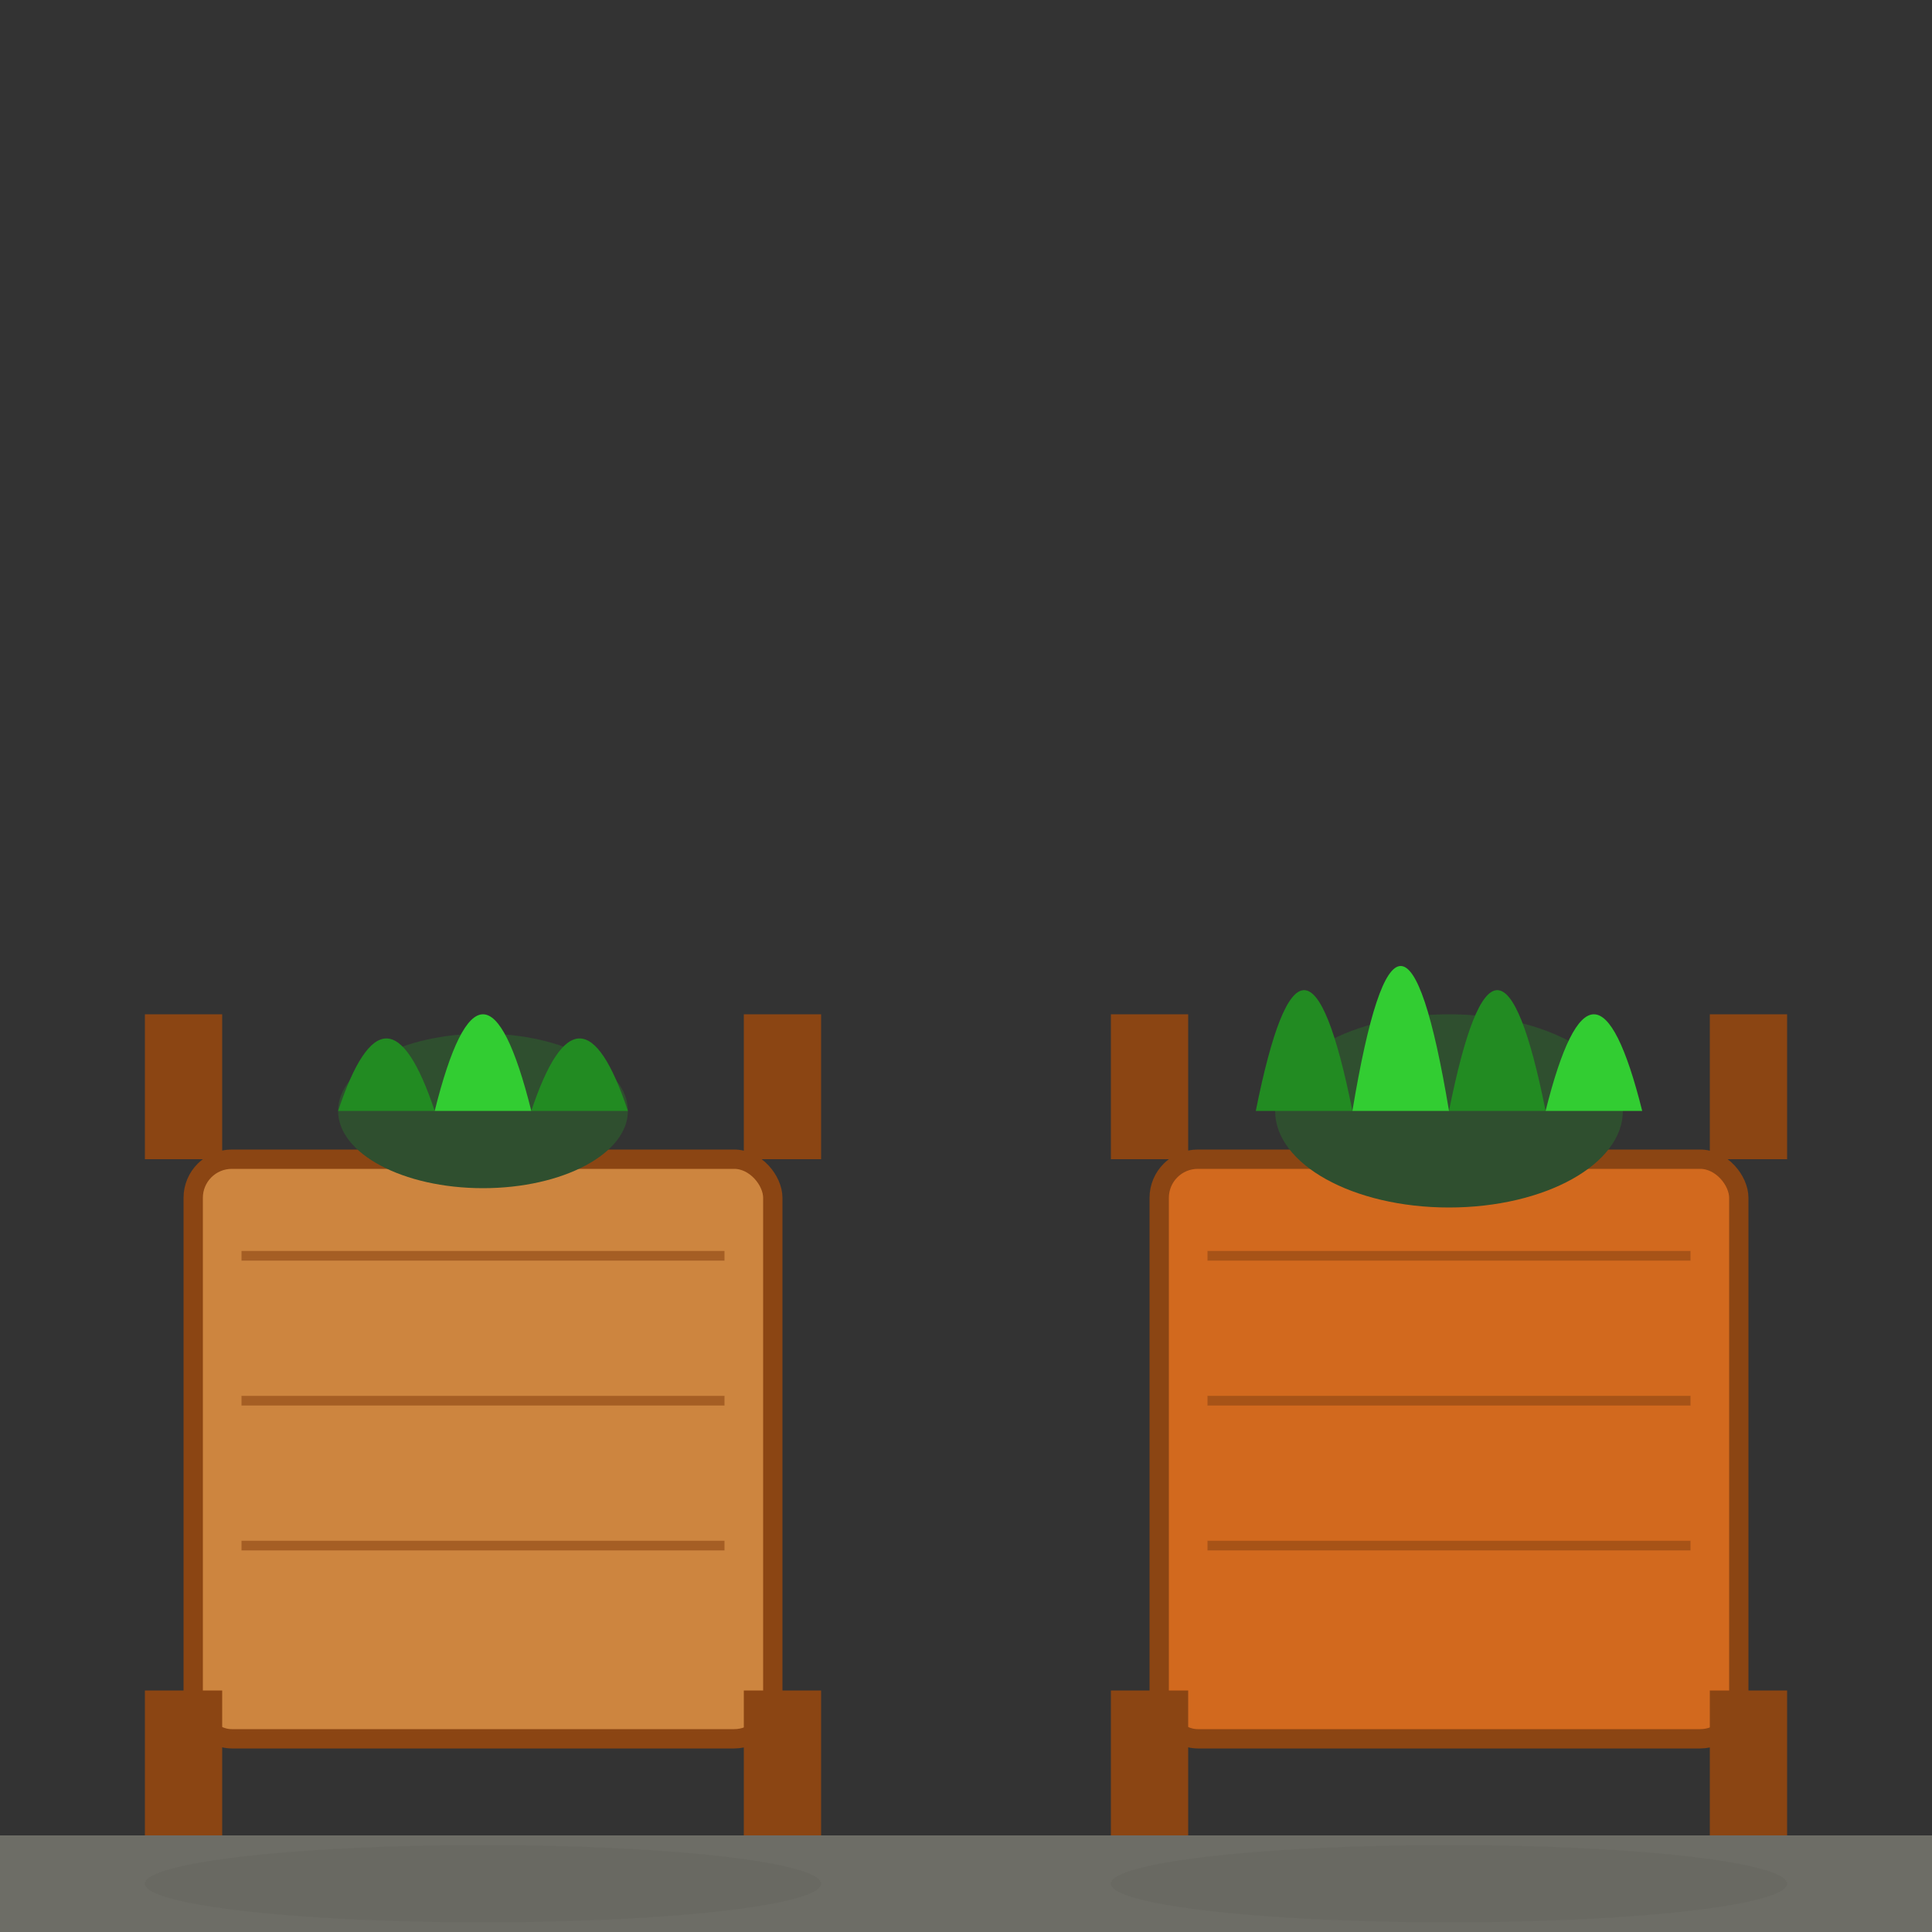 <svg width="200" height="200" viewBox="0 0 200 200" fill="none" xmlns="http://www.w3.org/2000/svg">
  <rect x="0" y="0" width="200" height="200" fill="#333333" stroke="none"/>
  <!-- Maceta izquierda -->
  <g>
    <!-- Base -->
    <rect x="20" y="120" width="60" height="60" rx="4" fill="#CD853F" stroke="#8B4513" stroke-width="2"/>
    <!-- Patas -->
    <rect x="15" y="175" width="8" height="15" fill="#8B4513"/>
    <rect x="77" y="175" width="8" height="15" fill="#8B4513"/>
    <rect x="15" y="105" width="8" height="15" fill="#8B4513"/>
    <rect x="77" y="105" width="8" height="15" fill="#8B4513"/>
    <!-- Vetas -->
    <path d="M25 130 L75 130" stroke="#8B4513" stroke-width="1" opacity="0.6"/>
    <path d="M25 145 L75 145" stroke="#8B4513" stroke-width="1" opacity="0.6"/>
    <path d="M25 160 L75 160" stroke="#8B4513" stroke-width="1" opacity="0.6"/>
    <!-- Planta -->
    <ellipse cx="50" cy="115" rx="15" ry="8" fill="#2F4F2F"/>
    <path d="M35 115 Q40 100 45 115" fill="#228B22"/>
    <path d="M45 115 Q50 95 55 115" fill="#32CD32"/>
    <path d="M55 115 Q60 100 65 115" fill="#228B22"/>
  </g>
  
  <!-- Maceta derecha -->
  <g>
    <!-- Base -->
    <rect x="120" y="120" width="60" height="60" rx="4" fill="#D2691E" stroke="#8B4513" stroke-width="2"/>
    <!-- Patas -->
    <rect x="115" y="175" width="8" height="15" fill="#8B4513"/>
    <rect x="177" y="175" width="8" height="15" fill="#8B4513"/>
    <rect x="115" y="105" width="8" height="15" fill="#8B4513"/>
    <rect x="177" y="105" width="8" height="15" fill="#8B4513"/>
    <!-- Vetas -->
    <path d="M125 130 L175 130" stroke="#8B4513" stroke-width="1" opacity="0.6"/>
    <path d="M125 145 L175 145" stroke="#8B4513" stroke-width="1" opacity="0.6"/>
    <path d="M125 160 L175 160" stroke="#8B4513" stroke-width="1" opacity="0.6"/>
    <!-- Planta -->
    <ellipse cx="150" cy="115" rx="18" ry="10" fill="#2F4F2F"/>
    <path d="M130 115 Q135 90 140 115" fill="#228B22"/>
    <path d="M140 115 Q145 85 150 115" fill="#32CD32"/>
    <path d="M150 115 Q155 90 160 115" fill="#228B22"/>
    <path d="M160 115 Q165 95 170 115" fill="#32CD32"/>
  </g>
  
  <!-- Sombras -->
  <ellipse cx="50" cy="195" rx="35" ry="4" fill="#000000" opacity="0.1"/>
  <ellipse cx="150" cy="195" rx="35" ry="4" fill="#000000" opacity="0.1"/>
  
  <!-- Suelo -->
  <rect x="0" y="190" width="200" height="10" fill="#F5F5DC" opacity="0.3"/>
</svg>
